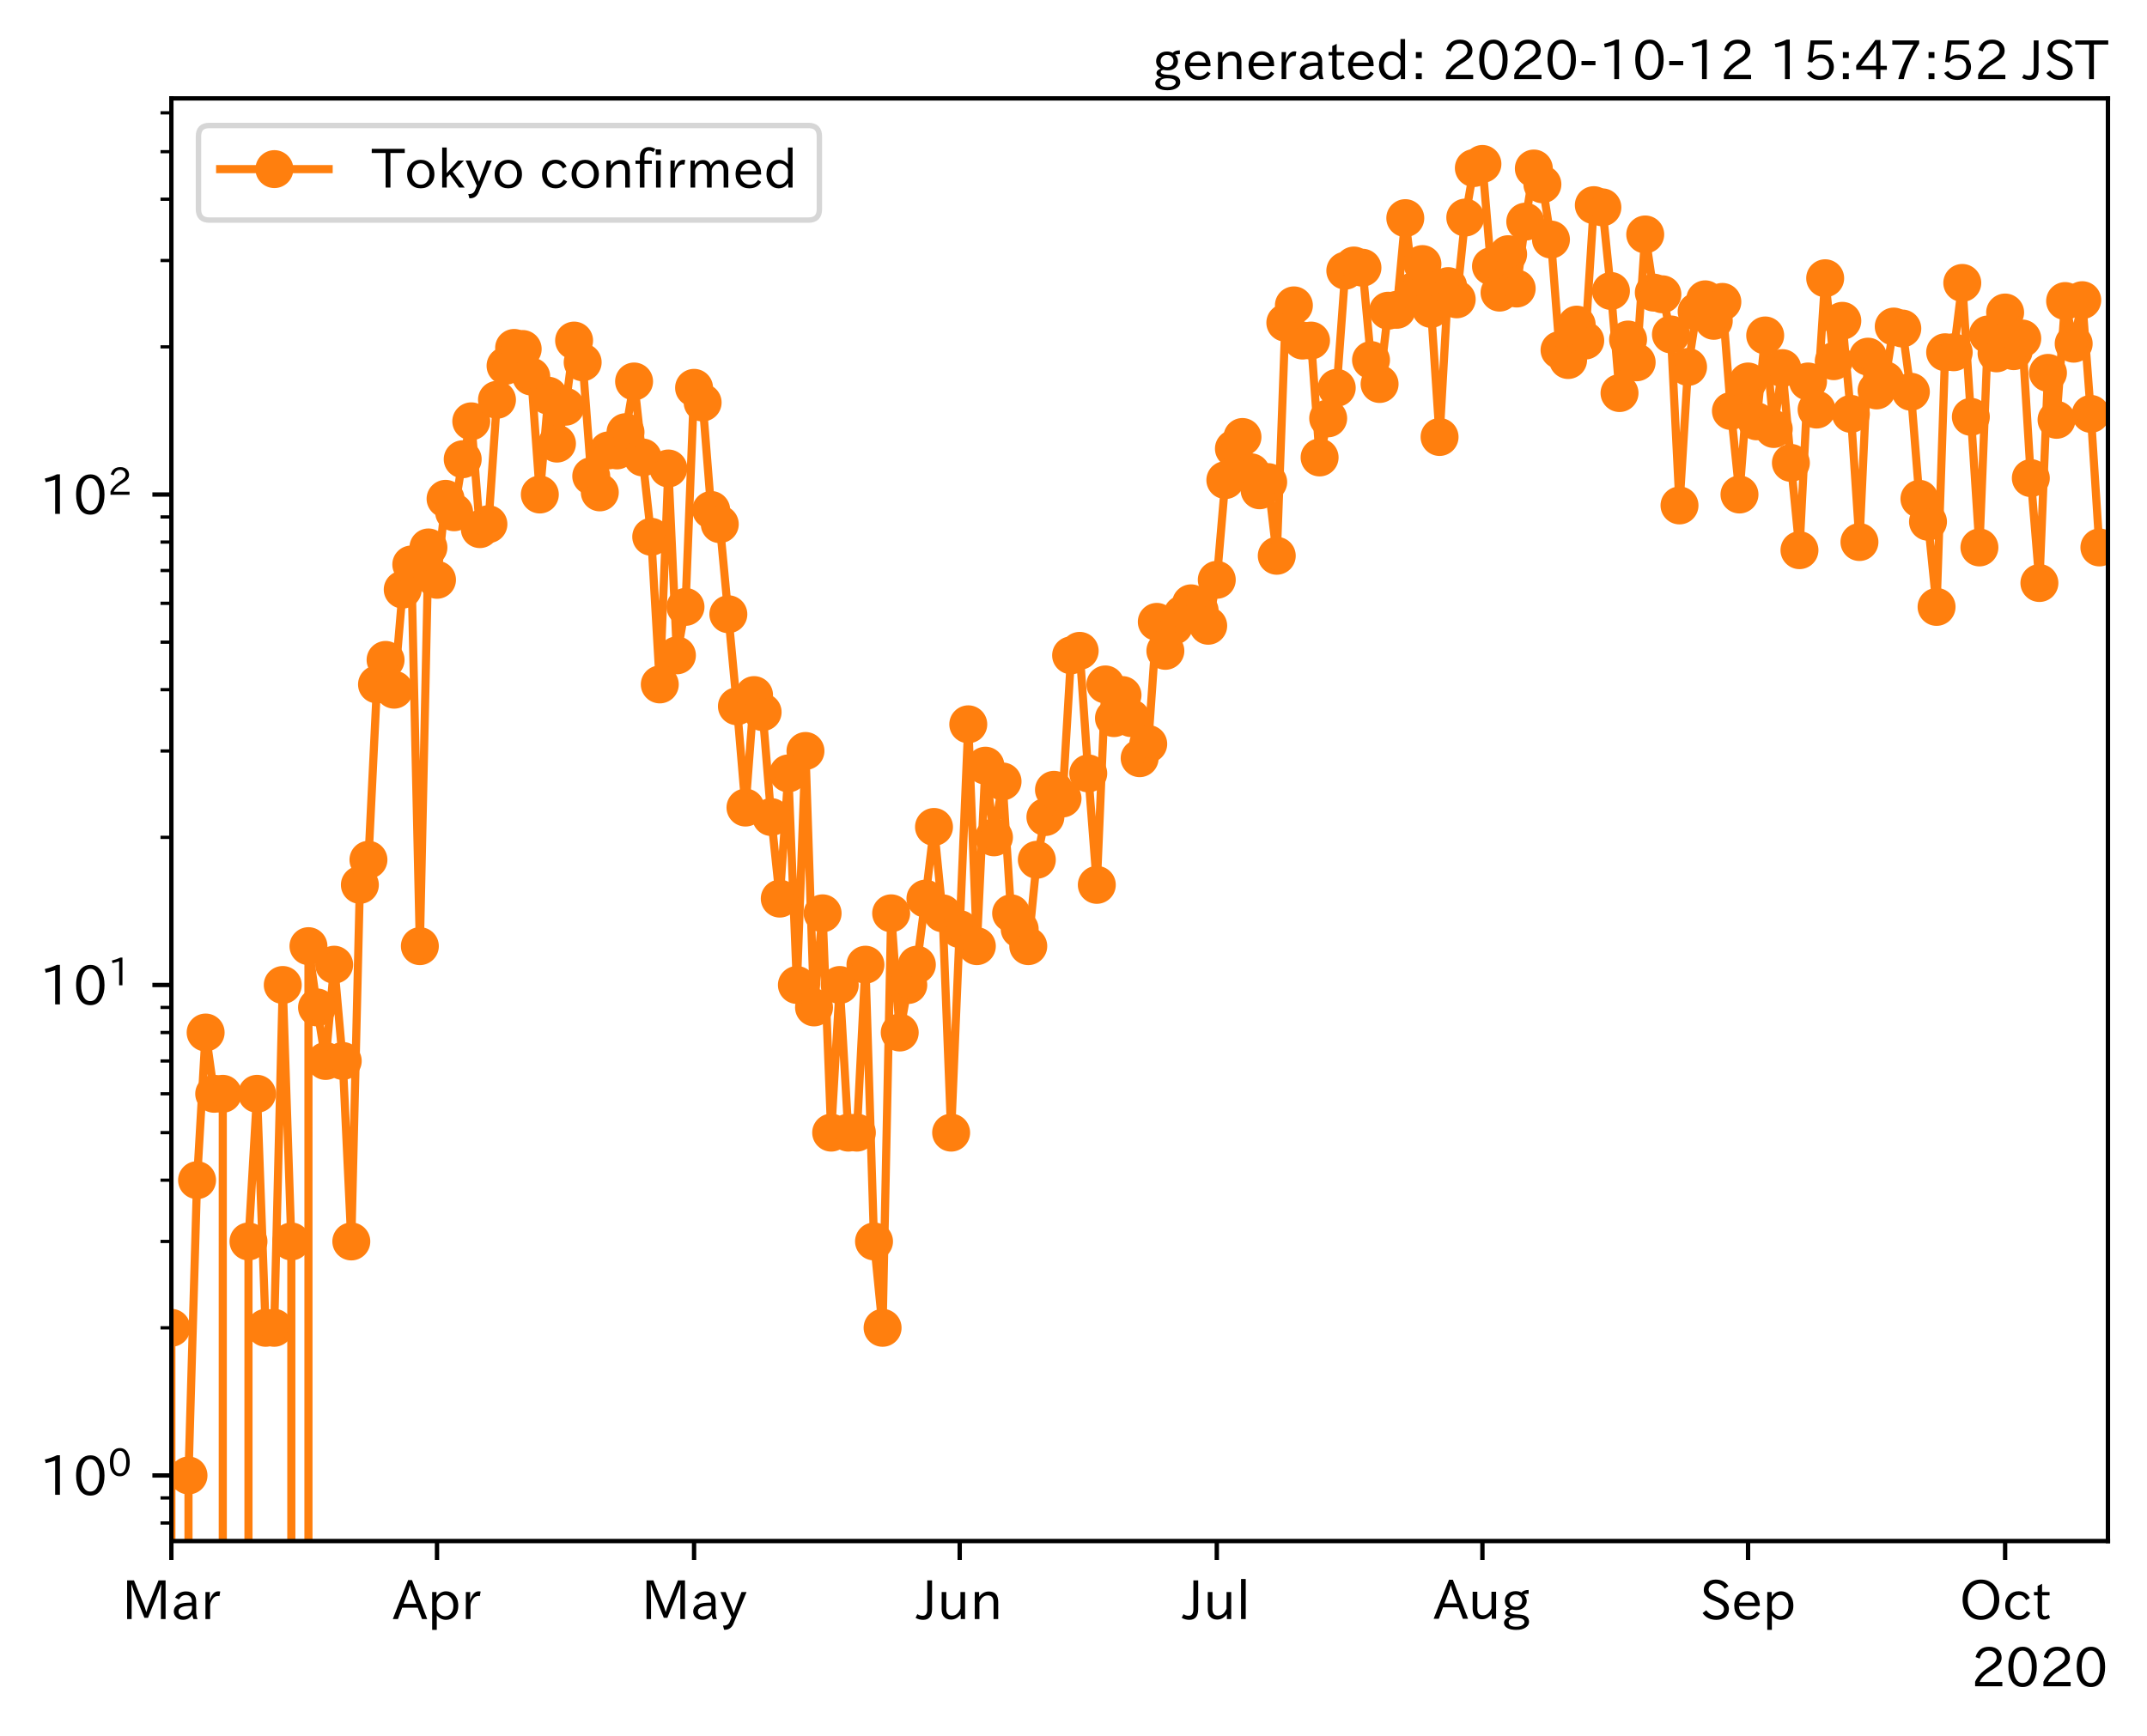 <?xml version="1.0" encoding="utf-8" standalone="no"?>
<!DOCTYPE svg PUBLIC "-//W3C//DTD SVG 1.1//EN"
  "http://www.w3.org/Graphics/SVG/1.1/DTD/svg11.dtd">
<!-- Created with matplotlib (https://matplotlib.org/) -->
<svg height="320.24pt" version="1.1" viewBox="0 0 395.92 320.24" width="395.92pt" xmlns="http://www.w3.org/2000/svg" xmlns:xlink="http://www.w3.org/1999/xlink">
 <defs>
  <style type="text/css">*{stroke-linecap:butt;stroke-linejoin:round;}</style>
 </defs>
 <g id="figure_1">
  <g id="patch_1">
   <path d="M 0 320.24 
L 395.92 320.24 
L 395.92 0 
L 0 0 
z
" style="fill:#ffffff;"/>
  </g>
  <g id="axes_1">
   <g id="patch_2">
    <path d="M 31.6 284.259 
L 388.72 284.259 
L 388.72 18.147 
L 31.6 18.147 
z
" style="fill:#ffffff;"/>
   </g>
   <g id="matplotlib.axis_1">
    <g id="xtick_1">
     <g id="line2d_1">
      <defs>
       <path d="M 0 0 
L 0 3.5 
" id="mdf91986524" style="stroke:#000000;stroke-width:0.8;"/>
      </defs>
      <g>
       <use style="stroke:#000000;stroke-width:0.8;" x="31.6" xlink:href="#mdf91986524" y="284.259"/>
      </g>
     </g>
     <g id="text_1">
      <!-- Mar -->
      <g transform="translate(22.491 298.749)scale(0.1 -0.1)">
       <defs>
        <path d="M 80.422 0.984 
L 71.828 0.984 
L 71.828 39.594 
Q 71.828 51.266 72.406 64.594 
L 72.016 64.594 
Q 68.062 53.266 63.531 41.797 
L 47.906 3.266 
L 41.406 3.266 
L 25.641 42.578 
Q 20.75 54.781 17.625 64.703 
L 17.234 64.703 
Q 17.828 48.922 17.828 39.891 
L 17.828 0.984 
L 9.516 0.984 
L 9.516 72.406 
L 22.125 72.406 
L 39.109 30.375 
Q 42.141 23 44.828 14.156 
L 45.125 14.156 
Q 47.312 22.125 50.531 30.172 
L 67.438 72.406 
L 80.422 72.406 
z
" id="IPAexGothic-77"/>
        <path d="M 49.312 0.984 
L 41.75 0.984 
Q 39.984 4.734 39.547 8.688 
L 39.203 8.688 
Q 33.547 -0.391 22.312 -0.391 
Q 14.594 -0.391 9.719 4.5 
Q 5.422 8.797 5.422 14.984 
Q 5.422 30.422 32.031 31.203 
L 38.719 31.391 
L 38.719 33.984 
Q 38.719 39.203 35.75 42.188 
Q 32.625 45.312 27.734 45.312 
Q 19.344 45.312 15.141 37.156 
L 7.719 40.578 
Q 14.656 52 27.938 52 
Q 37.109 52 42.047 46.875 
Q 46.625 42.281 46.625 33.891 
L 46.625 15.578 
Q 46.625 6.25 49.312 0.984 
z
M 38.922 25.391 
L 33.453 25.297 
Q 14.109 24.859 14.109 14.891 
Q 14.109 11.375 16.406 9.078 
Q 19.234 6.297 23.828 6.297 
Q 30.219 6.297 34.906 10.984 
Q 38.922 15.141 38.922 21 
z
" id="IPAexGothic-97"/>
        <path d="M 36.078 51.812 
L 34.578 43.266 
Q 32.906 43.609 31.594 43.609 
Q 25.828 43.609 22.078 38.188 
Q 17.391 31.344 17.391 26.172 
L 17.391 0.984 
L 8.797 0.984 
L 8.797 50.781 
L 16.891 50.781 
L 16.5 35.984 
L 16.703 35.984 
Q 22.219 52.203 32.766 52.203 
Q 34.469 52.203 36.078 51.812 
z
" id="IPAexGothic-114"/>
       </defs>
       <use xlink:href="#IPAexGothic-77"/>
       <use x="90.186" xlink:href="#IPAexGothic-97"/>
       <use x="145.166" xlink:href="#IPAexGothic-114"/>
      </g>
     </g>
    </g>
    <g id="xtick_2">
     <g id="line2d_2">
      <g>
       <use style="stroke:#000000;stroke-width:0.8;" x="80.585" xlink:href="#mdf91986524" y="284.259"/>
      </g>
     </g>
     <g id="text_2">
      <!-- Apr -->
      <g transform="translate(72.443 298.749)scale(0.1 -0.1)">
       <defs>
        <path d="M 63.375 0.984 
L 53.812 0.984 
L 45.906 22.016 
L 17.188 22.016 
L 9.422 0.984 
L -0.094 0.984 
L 28.219 72.906 
L 35.297 72.906 
z
M 43.406 29.109 
L 36.188 48.094 
Q 33.203 56.062 31.688 62.5 
L 31.391 62.5 
Q 29.641 55.672 26.812 48.094 
L 19.734 29.109 
z
" id="IPAexGothic-65"/>
        <path d="M 16.797 42 
Q 23.828 52.203 34.469 52.203 
Q 43.266 52.203 49.562 45.906 
Q 56.891 38.578 56.891 25.688 
Q 56.891 13.141 49.656 5.812 
Q 43.359 -0.484 34.375 -0.484 
Q 24.516 -0.484 17.281 7.766 
L 17.281 -19 
L 8.797 -19 
L 8.797 50.781 
L 16.797 50.781 
z
M 17.281 30.469 
L 17.281 20.172 
Q 17.281 14.016 23.688 9.375 
Q 27.984 6.297 32.906 6.297 
Q 38.578 6.297 42.578 10.297 
Q 47.906 15.578 47.906 25.484 
Q 47.906 34.375 43.5 39.984 
Q 39.109 45.312 32.812 45.312 
Q 25.875 45.312 20.906 38.812 
Q 17.281 34.125 17.281 30.469 
z
" id="IPAexGothic-112"/>
       </defs>
       <use xlink:href="#IPAexGothic-65"/>
       <use x="63.721" xlink:href="#IPAexGothic-112"/>
       <use x="125.83" xlink:href="#IPAexGothic-114"/>
      </g>
     </g>
    </g>
    <g id="xtick_3">
     <g id="line2d_3">
      <g>
       <use style="stroke:#000000;stroke-width:0.8;" x="127.991" xlink:href="#mdf91986524" y="284.259"/>
      </g>
     </g>
     <g id="text_3">
      <!-- May -->
      <g transform="translate(118.271 298.749)scale(0.1 -0.1)">
       <defs>
        <path d="M 48.781 50.781 
L 24.609 -7.625 
Q 19.969 -18.797 8.594 -18.797 
L 7.469 -18.797 
L 5.375 -10.984 
L 6.984 -10.984 
Q 15.141 -10.984 17.969 -3.719 
L 21.188 4.297 
L 0.594 50.781 
L 10.297 50.781 
L 21.297 22.797 
Q 23.875 16.016 25.094 12.203 
L 25.391 12.203 
Q 27.344 18.266 29.109 22.797 
L 39.5 50.781 
z
" id="IPAexGothic-121"/>
       </defs>
       <use xlink:href="#IPAexGothic-77"/>
       <use x="90.186" xlink:href="#IPAexGothic-97"/>
       <use x="145.166" xlink:href="#IPAexGothic-121"/>
      </g>
     </g>
    </g>
    <g id="xtick_4">
     <g id="line2d_4">
      <g>
       <use style="stroke:#000000;stroke-width:0.8;" x="176.976" xlink:href="#mdf91986524" y="284.259"/>
      </g>
     </g>
     <g id="text_4">
      <!-- Jun -->
      <g transform="translate(169.036 298.749)scale(0.1 -0.1)">
       <defs>
        <path d="M 28.422 72.406 
L 28.422 19.281 
Q 28.422 -0.484 11.922 -0.484 
Q 4.734 -0.484 -1.953 3.266 
L 1.312 10.062 
Q 5.906 6.984 10.844 6.984 
Q 19.531 6.984 19.531 18.797 
L 19.531 72.406 
z
" id="IPAexGothic-74"/>
        <path d="M 51.312 0.984 
L 43.312 0.984 
L 43.312 10.062 
Q 35.938 0 25.391 0 
Q 16.75 0 11.922 5.859 
Q 8.109 10.594 8.109 19.391 
L 8.109 50.781 
L 16.703 50.781 
L 16.703 19.672 
Q 16.703 7.281 27.094 7.281 
Q 37.594 7.281 42.719 20.172 
L 42.719 50.781 
L 51.312 50.781 
z
" id="IPAexGothic-117"/>
        <path d="M 52 0.984 
L 43.406 0.984 
L 43.406 31.891 
Q 43.406 44.578 32.906 44.578 
Q 22.312 44.578 17.391 31.891 
L 17.391 0.984 
L 8.797 0.984 
L 8.797 50.781 
L 16.797 50.781 
L 16.797 41.797 
Q 23.828 51.812 34.719 51.812 
Q 52 51.812 52 32.375 
z
" id="IPAexGothic-110"/>
       </defs>
       <use xlink:href="#IPAexGothic-74"/>
       <use x="37.988" xlink:href="#IPAexGothic-117"/>
       <use x="98.389" xlink:href="#IPAexGothic-110"/>
      </g>
     </g>
    </g>
    <g id="xtick_5">
     <g id="line2d_5">
      <g>
       <use style="stroke:#000000;stroke-width:0.8;" x="224.382" xlink:href="#mdf91986524" y="284.259"/>
      </g>
     </g>
     <g id="text_5">
      <!-- Jul -->
      <g transform="translate(218.112 298.749)scale(0.1 -0.1)">
       <defs>
        <path d="M 17.672 0.984 
L 9.078 0.984 
L 9.078 74.906 
L 17.672 74.906 
z
" id="IPAexGothic-108"/>
       </defs>
       <use xlink:href="#IPAexGothic-74"/>
       <use x="37.988" xlink:href="#IPAexGothic-117"/>
       <use x="98.389" xlink:href="#IPAexGothic-108"/>
      </g>
     </g>
    </g>
    <g id="xtick_6">
     <g id="line2d_6">
      <g>
       <use style="stroke:#000000;stroke-width:0.8;" x="273.367" xlink:href="#mdf91986524" y="284.259"/>
      </g>
     </g>
     <g id="text_6">
      <!-- Aug -->
      <g transform="translate(264.385 298.691)scale(0.1 -0.1)">
       <defs>
        <path d="M 20.797 17.969 
Q 15.719 17.531 15.719 14.062 
Q 15.719 9.578 27.547 8.984 
L 33.297 8.688 
Q 51.609 7.766 51.609 -4.594 
Q 51.609 -10.938 45.703 -14.984 
Q 39.359 -19.578 28.031 -19.578 
Q 17.781 -19.578 11.531 -16.062 
Q 5.516 -12.641 5.516 -6.688 
Q 5.516 1.312 16.797 3.859 
L 16.797 4.203 
Q 7.906 6.453 7.906 12.156 
Q 7.906 17.438 15.531 20.266 
Q 7.125 24.609 7.125 34.078 
Q 7.125 41.406 12.016 46.297 
Q 17.625 51.906 27.156 51.906 
Q 33.203 51.906 37.844 49.266 
Q 41.406 53.953 50.922 54.109 
L 50.922 47.078 
Q 44.344 46.922 42.234 45.906 
Q 47.406 40.828 47.406 33.891 
Q 47.406 27 42.719 22.266 
Q 37.5 17.094 28.328 17.094 
Q 24.422 17.094 20.797 17.969 
z
M 27.094 45.609 
Q 22.016 45.609 18.703 42.281 
Q 15.438 39.016 15.438 34.078 
Q 15.438 29.25 18.5 26.312 
Q 21.828 23 27.438 23 
Q 32.719 23 35.891 26.219 
Q 39.109 29.391 39.109 34.422 
Q 39.109 39.016 35.891 42.188 
Q 32.516 45.609 27.094 45.609 
z
M 27.391 2.484 
Q 14.109 2.484 14.109 -5.719 
Q 14.109 -13.672 28.125 -13.672 
Q 37.156 -13.672 41.219 -9.469 
Q 43.312 -7.516 43.312 -4.891 
Q 43.312 2.484 27.391 2.484 
z
" id="IPAexGothic-103"/>
       </defs>
       <use xlink:href="#IPAexGothic-65"/>
       <use x="63.721" xlink:href="#IPAexGothic-117"/>
       <use x="124.121" xlink:href="#IPAexGothic-103"/>
      </g>
     </g>
    </g>
    <g id="xtick_7">
     <g id="line2d_7">
      <g>
       <use style="stroke:#000000;stroke-width:0.8;" x="322.353" xlink:href="#mdf91986524" y="284.259"/>
      </g>
     </g>
     <g id="text_7">
      <!-- Sep -->
      <g transform="translate(313.478 298.749)scale(0.1 -0.1)">
       <defs>
        <path d="M 45.609 56.891 
Q 40.047 66.547 28.953 66.547 
Q 22.703 66.547 18.953 62.641 
Q 16.062 59.422 16.062 55.219 
Q 16.062 50.594 19.781 47.609 
Q 22.562 45.516 31 42 
L 34.375 40.578 
Q 45.703 36.031 49.859 30.516 
Q 53.469 25.688 53.469 19.672 
Q 53.469 10.062 46.391 4.5 
Q 39.984 -0.484 30.172 -0.484 
Q 13.766 -0.484 4.891 11.969 
L 11.766 17.188 
Q 18.797 7.172 30.281 7.172 
Q 35.75 7.172 39.594 9.766 
Q 44.391 13.234 44.391 19 
Q 44.391 23.484 40.875 27 
Q 37.109 30.609 27 34.469 
L 24.078 35.594 
Q 7.078 42.094 7.078 54.391 
Q 7.078 62.594 12.594 67.922 
Q 18.797 73.828 29.109 73.828 
Q 44.391 73.828 52.484 61.812 
z
" id="IPAexGothic-83"/>
        <path d="M 13.484 24.906 
Q 13.922 16.266 18.891 11.281 
Q 23.969 6.203 31.203 6.203 
Q 40.719 6.203 46.297 15.094 
L 51.906 11.375 
Q 44.828 -0.484 30.172 -0.484 
Q 19.094 -0.484 11.969 6.594 
Q 4.781 13.812 4.781 25.641 
Q 4.781 38.188 12.312 45.703 
Q 19 52.391 29 52.391 
Q 38.422 52.391 44.781 46.188 
Q 51.906 38.969 51.906 26.906 
L 51.906 24.906 
z
M 43.062 31.203 
Q 42.328 37.984 38.281 41.891 
Q 34.281 45.906 28.812 45.906 
Q 22.469 45.906 17.969 40.484 
Q 14.891 36.812 13.969 31.203 
z
" id="IPAexGothic-101"/>
       </defs>
       <use xlink:href="#IPAexGothic-83"/>
       <use x="58.496" xlink:href="#IPAexGothic-101"/>
       <use x="115.381" xlink:href="#IPAexGothic-112"/>
      </g>
     </g>
    </g>
    <g id="xtick_8">
     <g id="line2d_8">
      <g>
       <use style="stroke:#000000;stroke-width:0.8;" x="369.758" xlink:href="#mdf91986524" y="284.259"/>
      </g>
     </g>
     <g id="text_8">
      <!-- Oct -->
      <g transform="translate(361.323 298.749)scale(0.1 -0.1)">
       <defs>
        <path d="M 39.703 73.828 
Q 54 73.828 63.188 64.656 
Q 73.578 54.25 73.578 36.422 
Q 73.578 19.047 62.984 8.594 
Q 53.906 -0.484 39.703 -0.484 
Q 25.594 -0.484 16.5 8.594 
Q 5.906 19.047 5.906 36.812 
Q 5.906 54.203 16.312 64.656 
Q 25.484 73.828 39.703 73.828 
z
M 39.703 66.656 
Q 30.516 66.656 23.922 60.062 
Q 15.531 51.609 15.531 36.719 
Q 15.531 21.734 23.922 13.484 
Q 30.422 6.984 39.703 6.984 
Q 48.922 6.984 55.562 13.484 
Q 63.969 21.875 63.969 37.109 
Q 63.969 51.516 55.469 60.062 
Q 49.031 66.656 39.703 66.656 
z
" id="IPAexGothic-79"/>
        <path d="M 51.078 12.25 
Q 44.281 -0.484 29.688 -0.484 
Q 19.188 -0.484 12.312 6.391 
Q 4.891 13.922 4.891 25.984 
Q 4.891 37.938 12.312 45.516 
Q 19.094 52.297 29.391 52.297 
Q 43.953 52.297 50.094 39.703 
L 43.172 36.078 
Q 38.812 45.312 29.688 45.312 
Q 23.688 45.312 19.281 40.922 
Q 13.766 35.406 13.766 25.781 
Q 13.766 16.703 19.094 11.375 
Q 23.781 6.688 30.562 6.688 
Q 39.797 6.688 44.484 15.875 
z
" id="IPAexGothic-99"/>
        <path d="M 33.203 3.766 
Q 27.641 -0.094 21.828 -0.094 
Q 10.203 -0.094 10.203 12.984 
L 10.203 44.672 
L 3.422 44.672 
L 3.422 50.781 
L 10.203 50.781 
L 10.203 61.969 
L 18.406 66.062 
L 18.406 50.781 
L 32.234 50.781 
L 32.234 44.672 
L 18.406 44.672 
L 18.406 14.156 
Q 18.406 6.5 23.641 6.5 
Q 27.156 6.5 30.328 9.188 
z
" id="IPAexGothic-116"/>
       </defs>
       <use xlink:href="#IPAexGothic-79"/>
       <use x="79.688" xlink:href="#IPAexGothic-99"/>
       <use x="134.082" xlink:href="#IPAexGothic-116"/>
      </g>
     </g>
    </g>
    <g id="text_9">
     <!-- 2020 -->
     <g transform="translate(363.526 311.14)scale(0.1 -0.1)">
      <defs>
       <path d="M 57.172 0.984 
L 6.984 0.984 
L 6.984 9.281 
Q 12.891 23.047 29.594 34.422 
L 32.375 36.281 
Q 40.922 42.141 43.609 45.406 
Q 46.688 49.266 46.688 53.812 
Q 46.688 58.938 43.062 62.547 
Q 39.062 66.547 32.562 66.547 
Q 19.531 66.547 15.484 52 
L 7.766 54.781 
Q 13.328 73.828 33.062 73.828 
Q 43.844 73.828 50.25 67.438 
Q 55.859 61.672 55.859 53.516 
Q 55.859 47.469 52.25 42.531 
Q 48.922 37.75 36.969 30.281 
L 34.859 29 
Q 19.625 19.578 15.281 8.891 
L 57.172 8.891 
z
" id="IPAexGothic-50"/>
       <path d="M 31.844 73.828 
Q 45.016 73.828 52.094 61.625 
Q 57.719 51.953 57.719 36.625 
Q 57.719 21.438 52.094 11.578 
Q 45.125 -0.484 31.5 -0.484 
Q 17.922 -0.484 10.938 11.578 
Q 5.328 21.438 5.328 36.719 
Q 5.328 58.016 15.625 67.719 
Q 22.172 73.828 31.844 73.828 
z
M 31.5 66.656 
Q 23.688 66.656 19.188 58.734 
Q 14.594 50.734 14.594 36.625 
Q 14.594 22.75 19.094 14.797 
Q 23.641 6.984 31.5 6.984 
Q 40.922 6.984 45.453 18.016 
Q 48.438 25.344 48.438 37.109 
Q 48.438 50.875 43.844 58.734 
Q 39.203 66.656 31.5 66.656 
z
" id="IPAexGothic-48"/>
      </defs>
      <use xlink:href="#IPAexGothic-50"/>
      <use x="62.988" xlink:href="#IPAexGothic-48"/>
      <use x="125.977" xlink:href="#IPAexGothic-50"/>
      <use x="188.965" xlink:href="#IPAexGothic-48"/>
     </g>
    </g>
   </g>
   <g id="matplotlib.axis_2">
    <g id="ytick_1">
     <g id="line2d_9">
      <defs>
       <path d="M 0 0 
L -3.5 0 
" id="m9cf036624a" style="stroke:#000000;stroke-width:0.8;"/>
      </defs>
      <g>
       <use style="stroke:#000000;stroke-width:0.8;" x="31.6" xlink:href="#m9cf036624a" y="272.163"/>
      </g>
     </g>
     <g id="text_10">
      <!-- $\mathdefault{10^{0}}$ -->
      <g transform="translate(7.2 275.908)scale(0.1 -0.1)">
       <defs>
        <path d="M 38.484 0.984 
L 29.688 0.984 
L 29.688 64.109 
Q 21.438 61.281 12.312 59.328 
L 10.688 66.109 
Q 23.734 69.391 32.906 73.922 
L 38.484 73.922 
z
" id="IPAexGothic-49"/>
       </defs>
       <use transform="translate(0 0.773)" xlink:href="#IPAexGothic-49"/>
       <use transform="translate(62.988 0.773)" xlink:href="#IPAexGothic-48"/>
       <use transform="translate(126.865 36.32)scale(0.7)" xlink:href="#IPAexGothic-48"/>
      </g>
     </g>
    </g>
    <g id="ytick_2">
     <g id="line2d_10">
      <g>
       <use style="stroke:#000000;stroke-width:0.8;" x="31.6" xlink:href="#m9cf036624a" y="181.689"/>
      </g>
     </g>
     <g id="text_11">
      <!-- $\mathdefault{10^{1}}$ -->
      <g transform="translate(7.2 185.435)scale(0.1 -0.1)">
       <use transform="translate(0 0.708)" xlink:href="#IPAexGothic-49"/>
       <use transform="translate(62.988 0.708)" xlink:href="#IPAexGothic-48"/>
       <use transform="translate(126.865 36.255)scale(0.7)" xlink:href="#IPAexGothic-49"/>
      </g>
     </g>
    </g>
    <g id="ytick_3">
     <g id="line2d_11">
      <g>
       <use style="stroke:#000000;stroke-width:0.8;" x="31.6" xlink:href="#m9cf036624a" y="91.216"/>
      </g>
     </g>
     <g id="text_12">
      <!-- $\mathdefault{10^{2}}$ -->
      <g transform="translate(7.2 94.962)scale(0.1 -0.1)">
       <use transform="translate(0 0.773)" xlink:href="#IPAexGothic-49"/>
       <use transform="translate(62.988 0.773)" xlink:href="#IPAexGothic-48"/>
       <use transform="translate(126.865 36.32)scale(0.7)" xlink:href="#IPAexGothic-50"/>
      </g>
     </g>
    </g>
    <g id="ytick_4">
     <g id="line2d_12">
      <defs>
       <path d="M 0 0 
L -2 0 
" id="m423a812f66" style="stroke:#000000;stroke-width:0.6;"/>
      </defs>
      <g>
       <use style="stroke:#000000;stroke-width:0.6;" x="31.6" xlink:href="#m423a812f66" y="280.93"/>
      </g>
     </g>
    </g>
    <g id="ytick_5">
     <g id="line2d_13">
      <g>
       <use style="stroke:#000000;stroke-width:0.6;" x="31.6" xlink:href="#m423a812f66" y="276.302"/>
      </g>
     </g>
    </g>
    <g id="ytick_6">
     <g id="line2d_14">
      <g>
       <use style="stroke:#000000;stroke-width:0.6;" x="31.6" xlink:href="#m423a812f66" y="244.927"/>
      </g>
     </g>
    </g>
    <g id="ytick_7">
     <g id="line2d_15">
      <g>
       <use style="stroke:#000000;stroke-width:0.6;" x="31.6" xlink:href="#m423a812f66" y="228.996"/>
      </g>
     </g>
    </g>
    <g id="ytick_8">
     <g id="line2d_16">
      <g>
       <use style="stroke:#000000;stroke-width:0.6;" x="31.6" xlink:href="#m423a812f66" y="217.692"/>
      </g>
     </g>
    </g>
    <g id="ytick_9">
     <g id="line2d_17">
      <g>
       <use style="stroke:#000000;stroke-width:0.6;" x="31.6" xlink:href="#m423a812f66" y="208.925"/>
      </g>
     </g>
    </g>
    <g id="ytick_10">
     <g id="line2d_18">
      <g>
       <use style="stroke:#000000;stroke-width:0.6;" x="31.6" xlink:href="#m423a812f66" y="201.761"/>
      </g>
     </g>
    </g>
    <g id="ytick_11">
     <g id="line2d_19">
      <g>
       <use style="stroke:#000000;stroke-width:0.6;" x="31.6" xlink:href="#m423a812f66" y="195.704"/>
      </g>
     </g>
    </g>
    <g id="ytick_12">
     <g id="line2d_20">
      <g>
       <use style="stroke:#000000;stroke-width:0.6;" x="31.6" xlink:href="#m423a812f66" y="190.457"/>
      </g>
     </g>
    </g>
    <g id="ytick_13">
     <g id="line2d_21">
      <g>
       <use style="stroke:#000000;stroke-width:0.6;" x="31.6" xlink:href="#m423a812f66" y="185.829"/>
      </g>
     </g>
    </g>
    <g id="ytick_14">
     <g id="line2d_22">
      <g>
       <use style="stroke:#000000;stroke-width:0.6;" x="31.6" xlink:href="#m423a812f66" y="154.454"/>
      </g>
     </g>
    </g>
    <g id="ytick_15">
     <g id="line2d_23">
      <g>
       <use style="stroke:#000000;stroke-width:0.6;" x="31.6" xlink:href="#m423a812f66" y="138.523"/>
      </g>
     </g>
    </g>
    <g id="ytick_16">
     <g id="line2d_24">
      <g>
       <use style="stroke:#000000;stroke-width:0.6;" x="31.6" xlink:href="#m423a812f66" y="127.219"/>
      </g>
     </g>
    </g>
    <g id="ytick_17">
     <g id="line2d_25">
      <g>
       <use style="stroke:#000000;stroke-width:0.6;" x="31.6" xlink:href="#m423a812f66" y="118.451"/>
      </g>
     </g>
    </g>
    <g id="ytick_18">
     <g id="line2d_26">
      <g>
       <use style="stroke:#000000;stroke-width:0.6;" x="31.6" xlink:href="#m423a812f66" y="111.288"/>
      </g>
     </g>
    </g>
    <g id="ytick_19">
     <g id="line2d_27">
      <g>
       <use style="stroke:#000000;stroke-width:0.6;" x="31.6" xlink:href="#m423a812f66" y="105.231"/>
      </g>
     </g>
    </g>
    <g id="ytick_20">
     <g id="line2d_28">
      <g>
       <use style="stroke:#000000;stroke-width:0.6;" x="31.6" xlink:href="#m423a812f66" y="99.984"/>
      </g>
     </g>
    </g>
    <g id="ytick_21">
     <g id="line2d_29">
      <g>
       <use style="stroke:#000000;stroke-width:0.6;" x="31.6" xlink:href="#m423a812f66" y="95.356"/>
      </g>
     </g>
    </g>
    <g id="ytick_22">
     <g id="line2d_30">
      <g>
       <use style="stroke:#000000;stroke-width:0.6;" x="31.6" xlink:href="#m423a812f66" y="63.981"/>
      </g>
     </g>
    </g>
    <g id="ytick_23">
     <g id="line2d_31">
      <g>
       <use style="stroke:#000000;stroke-width:0.6;" x="31.6" xlink:href="#m423a812f66" y="48.05"/>
      </g>
     </g>
    </g>
    <g id="ytick_24">
     <g id="line2d_32">
      <g>
       <use style="stroke:#000000;stroke-width:0.6;" x="31.6" xlink:href="#m423a812f66" y="36.746"/>
      </g>
     </g>
    </g>
    <g id="ytick_25">
     <g id="line2d_33">
      <g>
       <use style="stroke:#000000;stroke-width:0.6;" x="31.6" xlink:href="#m423a812f66" y="27.978"/>
      </g>
     </g>
    </g>
    <g id="ytick_26">
     <g id="line2d_34">
      <g>
       <use style="stroke:#000000;stroke-width:0.6;" x="31.6" xlink:href="#m423a812f66" y="20.814"/>
      </g>
     </g>
    </g>
   </g>
   <g id="line2d_35">
    <path clip-path="url(#pc55155539d)" d="M 4.736 321.24 
L 4.737 272.163 
L 6.317 244.927 
L 7.897 190.457 
L 9.478 208.925 
L 9.479 321.24 
M 12.636 321.24 
L 12.638 228.996 
L 14.218 228.996 
L 14.22 321.24 
M 17.377 321.24 
L 17.378 228.996 
L 18.959 272.163 
L 18.959 321.24 
M 22.117 321.24 
L 22.119 228.996 
L 22.121 321.24 
M 25.278 321.24 
L 25.279 228.996 
L 26.859 272.163 
L 26.86 321.24 
M 30.019 321.24 
L 30.02 272.163 
L 31.6 244.927 
L 31.601 321.24 
M 34.759 321.24 
L 34.76 272.163 
L 36.341 217.692 
L 37.921 190.457 
L 39.501 201.761 
L 41.081 201.761 
L 41.083 321.24 
M 45.82 321.24 
L 45.822 228.996 
L 47.402 201.761 
L 48.982 244.927 
L 50.562 244.927 
L 52.142 181.689 
L 53.722 228.996 
L 53.724 321.24 
M 56.88 321.24 
L 56.883 174.526 
L 58.463 185.829 
L 60.043 195.704 
L 61.623 177.945 
L 63.204 195.704 
L 64.784 228.996 
L 66.364 163.222 
L 67.944 158.594 
L 69.524 126.249 
L 71.104 121.728 
L 72.685 127.219 
L 74.265 108.752 
L 75.845 104.124 
L 77.425 174.526 
L 79.005 100.979 
L 80.585 106.952 
L 82.166 92.01 
L 83.746 94.493 
L 85.326 84.713 
L 86.906 77.716 
L 88.486 97.602 
L 90.067 96.688 
L 91.647 73.744 
L 93.227 67.472 
L 94.807 64.178 
L 96.387 64.376 
L 97.967 69.453 
L 99.548 91.216 
L 101.128 72.995 
L 102.708 81.825 
L 104.288 75.024 
L 105.868 62.82 
L 107.448 66.833 
L 109.029 87.83 
L 110.609 90.825 
L 112.189 83.082 
L 113.769 83.082 
L 115.349 79.717 
L 116.93 70.367 
L 120.09 99.014 
L 121.67 126.249 
L 123.25 86.414 
L 124.83 120.883 
L 126.411 111.948 
L 127.991 71.54 
L 129.571 74.251 
L 131.151 94.068 
L 132.731 96.688 
L 135.892 130.282 
L 137.472 148.963 
L 139.052 128.214 
L 140.632 131.359 
L 142.212 150.709 
L 143.793 165.758 
L 145.373 142.663 
L 146.953 181.689 
L 148.533 138.523 
L 150.113 185.829 
L 151.693 168.469 
L 153.274 208.925 
L 154.854 181.689 
L 156.434 208.925 
L 158.014 208.925 
L 159.594 177.945 
L 161.175 228.996 
L 162.755 244.927 
L 164.335 168.469 
L 165.915 190.457 
L 167.495 181.689 
L 169.075 177.945 
L 170.656 165.758 
L 172.236 152.537 
L 173.816 168.469 
L 175.396 208.925 
L 178.556 133.605 
L 180.137 174.526 
L 181.717 141.234 
L 183.297 154.454 
L 184.877 144.146 
L 186.457 168.469 
L 188.038 171.381 
L 189.618 174.526 
L 191.198 158.594 
L 192.778 150.709 
L 194.358 145.687 
L 195.938 147.291 
L 197.519 120.883 
L 199.099 120.055 
L 200.679 142.663 
L 202.259 163.222 
L 203.839 126.249 
L 205.419 132.466 
L 207 128.214 
L 208.58 132.466 
L 210.16 139.855 
L 211.74 137.234 
L 213.32 114.707 
L 214.901 120.055 
L 216.481 115.427 
L 219.641 111.288 
L 221.221 112.62 
L 222.801 115.427 
L 224.382 106.952 
L 225.962 88.558 
L 227.542 82.764 
L 229.122 80.606 
L 230.702 87.116 
L 232.282 90.438 
L 233.863 88.927 
L 235.443 102.52 
L 237.023 59.528 
L 238.603 56.329 
L 240.183 62.82 
L 241.764 62.82 
L 243.344 84.381 
L 244.924 77.163 
L 246.504 71.54 
L 248.084 49.927 
L 249.664 48.977 
L 251.245 49.382 
L 252.825 66.412 
L 254.405 70.832 
L 255.985 57.312 
L 257.565 57.146 
L 259.145 40.236 
L 260.726 53.672 
L 262.306 48.71 
L 263.886 56.981 
L 265.466 80.606 
L 267.046 52.776 
L 268.627 55.213 
L 270.207 40.129 
L 271.787 30.999 
L 273.367 30.243 
L 274.947 49.112 
L 276.527 53.976 
L 278.108 46.888 
L 279.688 53.222 
L 281.268 40.886 
L 282.848 31.084 
L 284.428 33.996 
L 286.008 44.186 
L 287.589 64.575 
L 289.169 66.412 
L 290.749 59.881 
L 292.329 62.82 
L 293.909 37.842 
L 295.49 38.248 
L 297.07 53.672 
L 298.65 72.504 
L 300.23 62.629 
L 301.81 66.833 
L 303.39 43.247 
L 304.971 53.976 
L 306.551 54.282 
L 308.131 61.692 
L 309.711 93.232 
L 311.291 67.687 
L 312.872 57.478 
L 314.452 55.213 
L 316.032 59.179 
L 317.612 55.688 
L 319.192 75.812 
L 320.772 91.216 
L 322.353 70.367 
L 323.933 77.716 
L 325.513 61.877 
L 327.093 79.135 
L 328.673 67.903 
L 330.253 85.385 
L 331.834 101.486 
L 333.414 70.367 
L 334.994 75.548 
L 336.574 51.326 
L 338.154 66.622 
L 339.735 59.179 
L 341.315 76.347 
L 342.895 99.984 
L 344.475 65.79 
L 346.055 72.019 
L 347.635 70.136 
L 349.216 60.236 
L 350.796 60.595 
L 352.376 72.261 
L 353.956 92.01 
L 355.536 96.239 
L 357.116 111.948 
L 358.697 64.976 
L 360.277 64.976 
L 361.857 52.189 
L 365.017 100.979 
L 366.598 61.692 
L 368.178 65.178 
L 369.758 57.645 
L 371.338 64.775 
L 372.918 62.44 
L 374.498 88.192 
L 376.079 107.543 
L 377.659 68.781 
L 379.239 77.438 
L 380.819 55.529 
L 382.399 63.396 
L 383.979 55.371 
L 385.56 76.347 
L 387.14 100.979 
L 387.14 100.979 
" style="fill:none;stroke:#ff7f0e;stroke-linecap:square;stroke-width:1.5;"/>
    <defs>
     <path d="M 0 3 
C 0.796 3 1.559 2.684 2.121 2.121 
C 2.684 1.559 3 0.796 3 0 
C 3 -0.796 2.684 -1.559 2.121 -2.121 
C 1.559 -2.684 0.796 -3 0 -3 
C -0.796 -3 -1.559 -2.684 -2.121 -2.121 
C -2.684 -1.559 -3 -0.796 -3 0 
C -3 0.796 -2.684 1.559 -2.121 2.121 
C -1.559 2.684 -0.796 3 0 3 
z
" id="m26bb46f0a8" style="stroke:#ff7f0e;"/>
    </defs>
    <g clip-path="url(#pc55155539d)">
     <use style="fill:#ff7f0e;stroke:#ff7f0e;" x="4.339" xlink:href="#m26bb46f0a8" y="23058.271"/>
     <use style="fill:#ff7f0e;stroke:#ff7f0e;" x="4.737" xlink:href="#m26bb46f0a8" y="272.163"/>
     <use style="fill:#ff7f0e;stroke:#ff7f0e;" x="6.317" xlink:href="#m26bb46f0a8" y="244.927"/>
     <use style="fill:#ff7f0e;stroke:#ff7f0e;" x="7.897" xlink:href="#m26bb46f0a8" y="190.457"/>
     <use style="fill:#ff7f0e;stroke:#ff7f0e;" x="9.478" xlink:href="#m26bb46f0a8" y="208.925"/>
     <use style="fill:#ff7f0e;stroke:#ff7f0e;" x="9.876" xlink:href="#m26bb46f0a8" y="23058.271"/>
     <use style="fill:#ff7f0e;stroke:#ff7f0e;" x="12.239" xlink:href="#m26bb46f0a8" y="23058.271"/>
     <use style="fill:#ff7f0e;stroke:#ff7f0e;" x="12.638" xlink:href="#m26bb46f0a8" y="228.996"/>
     <use style="fill:#ff7f0e;stroke:#ff7f0e;" x="14.218" xlink:href="#m26bb46f0a8" y="228.996"/>
     <use style="fill:#ff7f0e;stroke:#ff7f0e;" x="14.617" xlink:href="#m26bb46f0a8" y="23058.271"/>
     <use style="fill:#ff7f0e;stroke:#ff7f0e;" x="16.98" xlink:href="#m26bb46f0a8" y="23058.271"/>
     <use style="fill:#ff7f0e;stroke:#ff7f0e;" x="17.378" xlink:href="#m26bb46f0a8" y="228.996"/>
     <use style="fill:#ff7f0e;stroke:#ff7f0e;" x="18.959" xlink:href="#m26bb46f0a8" y="272.163"/>
     <use style="fill:#ff7f0e;stroke:#ff7f0e;" x="19.357" xlink:href="#m26bb46f0a8" y="23058.271"/>
     <use style="fill:#ff7f0e;stroke:#ff7f0e;" x="21.72" xlink:href="#m26bb46f0a8" y="23058.271"/>
     <use style="fill:#ff7f0e;stroke:#ff7f0e;" x="22.119" xlink:href="#m26bb46f0a8" y="228.996"/>
     <use style="fill:#ff7f0e;stroke:#ff7f0e;" x="22.517" xlink:href="#m26bb46f0a8" y="23058.271"/>
     <use style="fill:#ff7f0e;stroke:#ff7f0e;" x="24.881" xlink:href="#m26bb46f0a8" y="23058.271"/>
     <use style="fill:#ff7f0e;stroke:#ff7f0e;" x="25.279" xlink:href="#m26bb46f0a8" y="228.996"/>
     <use style="fill:#ff7f0e;stroke:#ff7f0e;" x="26.859" xlink:href="#m26bb46f0a8" y="272.163"/>
     <use style="fill:#ff7f0e;stroke:#ff7f0e;" x="27.257" xlink:href="#m26bb46f0a8" y="23058.271"/>
     <use style="fill:#ff7f0e;stroke:#ff7f0e;" x="29.622" xlink:href="#m26bb46f0a8" y="23058.271"/>
     <use style="fill:#ff7f0e;stroke:#ff7f0e;" x="30.02" xlink:href="#m26bb46f0a8" y="272.163"/>
     <use style="fill:#ff7f0e;stroke:#ff7f0e;" x="31.6" xlink:href="#m26bb46f0a8" y="244.927"/>
     <use style="fill:#ff7f0e;stroke:#ff7f0e;" x="31.998" xlink:href="#m26bb46f0a8" y="23058.271"/>
     <use style="fill:#ff7f0e;stroke:#ff7f0e;" x="34.362" xlink:href="#m26bb46f0a8" y="23058.271"/>
     <use style="fill:#ff7f0e;stroke:#ff7f0e;" x="34.76" xlink:href="#m26bb46f0a8" y="272.163"/>
     <use style="fill:#ff7f0e;stroke:#ff7f0e;" x="36.341" xlink:href="#m26bb46f0a8" y="217.692"/>
     <use style="fill:#ff7f0e;stroke:#ff7f0e;" x="37.921" xlink:href="#m26bb46f0a8" y="190.457"/>
     <use style="fill:#ff7f0e;stroke:#ff7f0e;" x="39.501" xlink:href="#m26bb46f0a8" y="201.761"/>
     <use style="fill:#ff7f0e;stroke:#ff7f0e;" x="41.081" xlink:href="#m26bb46f0a8" y="201.761"/>
     <use style="fill:#ff7f0e;stroke:#ff7f0e;" x="41.48" xlink:href="#m26bb46f0a8" y="23058.271"/>
     <use style="fill:#ff7f0e;stroke:#ff7f0e;" x="45.423" xlink:href="#m26bb46f0a8" y="23058.271"/>
     <use style="fill:#ff7f0e;stroke:#ff7f0e;" x="45.822" xlink:href="#m26bb46f0a8" y="228.996"/>
     <use style="fill:#ff7f0e;stroke:#ff7f0e;" x="47.402" xlink:href="#m26bb46f0a8" y="201.761"/>
     <use style="fill:#ff7f0e;stroke:#ff7f0e;" x="48.982" xlink:href="#m26bb46f0a8" y="244.927"/>
     <use style="fill:#ff7f0e;stroke:#ff7f0e;" x="50.562" xlink:href="#m26bb46f0a8" y="244.927"/>
     <use style="fill:#ff7f0e;stroke:#ff7f0e;" x="52.142" xlink:href="#m26bb46f0a8" y="181.689"/>
     <use style="fill:#ff7f0e;stroke:#ff7f0e;" x="53.722" xlink:href="#m26bb46f0a8" y="228.996"/>
     <use style="fill:#ff7f0e;stroke:#ff7f0e;" x="54.121" xlink:href="#m26bb46f0a8" y="23058.271"/>
     <use style="fill:#ff7f0e;stroke:#ff7f0e;" x="56.484" xlink:href="#m26bb46f0a8" y="23058.271"/>
     <use style="fill:#ff7f0e;stroke:#ff7f0e;" x="56.883" xlink:href="#m26bb46f0a8" y="174.526"/>
     <use style="fill:#ff7f0e;stroke:#ff7f0e;" x="58.463" xlink:href="#m26bb46f0a8" y="185.829"/>
     <use style="fill:#ff7f0e;stroke:#ff7f0e;" x="60.043" xlink:href="#m26bb46f0a8" y="195.704"/>
     <use style="fill:#ff7f0e;stroke:#ff7f0e;" x="61.623" xlink:href="#m26bb46f0a8" y="177.945"/>
     <use style="fill:#ff7f0e;stroke:#ff7f0e;" x="63.204" xlink:href="#m26bb46f0a8" y="195.704"/>
     <use style="fill:#ff7f0e;stroke:#ff7f0e;" x="64.784" xlink:href="#m26bb46f0a8" y="228.996"/>
     <use style="fill:#ff7f0e;stroke:#ff7f0e;" x="66.364" xlink:href="#m26bb46f0a8" y="163.222"/>
     <use style="fill:#ff7f0e;stroke:#ff7f0e;" x="67.944" xlink:href="#m26bb46f0a8" y="158.594"/>
     <use style="fill:#ff7f0e;stroke:#ff7f0e;" x="69.524" xlink:href="#m26bb46f0a8" y="126.249"/>
     <use style="fill:#ff7f0e;stroke:#ff7f0e;" x="71.104" xlink:href="#m26bb46f0a8" y="121.728"/>
     <use style="fill:#ff7f0e;stroke:#ff7f0e;" x="72.685" xlink:href="#m26bb46f0a8" y="127.219"/>
     <use style="fill:#ff7f0e;stroke:#ff7f0e;" x="74.265" xlink:href="#m26bb46f0a8" y="108.752"/>
     <use style="fill:#ff7f0e;stroke:#ff7f0e;" x="75.845" xlink:href="#m26bb46f0a8" y="104.124"/>
     <use style="fill:#ff7f0e;stroke:#ff7f0e;" x="77.425" xlink:href="#m26bb46f0a8" y="174.526"/>
     <use style="fill:#ff7f0e;stroke:#ff7f0e;" x="79.005" xlink:href="#m26bb46f0a8" y="100.979"/>
     <use style="fill:#ff7f0e;stroke:#ff7f0e;" x="80.585" xlink:href="#m26bb46f0a8" y="106.952"/>
     <use style="fill:#ff7f0e;stroke:#ff7f0e;" x="82.166" xlink:href="#m26bb46f0a8" y="92.01"/>
     <use style="fill:#ff7f0e;stroke:#ff7f0e;" x="83.746" xlink:href="#m26bb46f0a8" y="94.493"/>
     <use style="fill:#ff7f0e;stroke:#ff7f0e;" x="85.326" xlink:href="#m26bb46f0a8" y="84.713"/>
     <use style="fill:#ff7f0e;stroke:#ff7f0e;" x="86.906" xlink:href="#m26bb46f0a8" y="77.716"/>
     <use style="fill:#ff7f0e;stroke:#ff7f0e;" x="88.486" xlink:href="#m26bb46f0a8" y="97.602"/>
     <use style="fill:#ff7f0e;stroke:#ff7f0e;" x="90.067" xlink:href="#m26bb46f0a8" y="96.688"/>
     <use style="fill:#ff7f0e;stroke:#ff7f0e;" x="91.647" xlink:href="#m26bb46f0a8" y="73.744"/>
     <use style="fill:#ff7f0e;stroke:#ff7f0e;" x="93.227" xlink:href="#m26bb46f0a8" y="67.472"/>
     <use style="fill:#ff7f0e;stroke:#ff7f0e;" x="94.807" xlink:href="#m26bb46f0a8" y="64.178"/>
     <use style="fill:#ff7f0e;stroke:#ff7f0e;" x="96.387" xlink:href="#m26bb46f0a8" y="64.376"/>
     <use style="fill:#ff7f0e;stroke:#ff7f0e;" x="97.967" xlink:href="#m26bb46f0a8" y="69.453"/>
     <use style="fill:#ff7f0e;stroke:#ff7f0e;" x="99.548" xlink:href="#m26bb46f0a8" y="91.216"/>
     <use style="fill:#ff7f0e;stroke:#ff7f0e;" x="101.128" xlink:href="#m26bb46f0a8" y="72.995"/>
     <use style="fill:#ff7f0e;stroke:#ff7f0e;" x="102.708" xlink:href="#m26bb46f0a8" y="81.825"/>
     <use style="fill:#ff7f0e;stroke:#ff7f0e;" x="104.288" xlink:href="#m26bb46f0a8" y="75.024"/>
     <use style="fill:#ff7f0e;stroke:#ff7f0e;" x="105.868" xlink:href="#m26bb46f0a8" y="62.82"/>
     <use style="fill:#ff7f0e;stroke:#ff7f0e;" x="107.448" xlink:href="#m26bb46f0a8" y="66.833"/>
     <use style="fill:#ff7f0e;stroke:#ff7f0e;" x="109.029" xlink:href="#m26bb46f0a8" y="87.83"/>
     <use style="fill:#ff7f0e;stroke:#ff7f0e;" x="110.609" xlink:href="#m26bb46f0a8" y="90.825"/>
     <use style="fill:#ff7f0e;stroke:#ff7f0e;" x="112.189" xlink:href="#m26bb46f0a8" y="83.082"/>
     <use style="fill:#ff7f0e;stroke:#ff7f0e;" x="113.769" xlink:href="#m26bb46f0a8" y="83.082"/>
     <use style="fill:#ff7f0e;stroke:#ff7f0e;" x="115.349" xlink:href="#m26bb46f0a8" y="79.717"/>
     <use style="fill:#ff7f0e;stroke:#ff7f0e;" x="116.93" xlink:href="#m26bb46f0a8" y="70.367"/>
     <use style="fill:#ff7f0e;stroke:#ff7f0e;" x="118.51" xlink:href="#m26bb46f0a8" y="84.381"/>
     <use style="fill:#ff7f0e;stroke:#ff7f0e;" x="120.09" xlink:href="#m26bb46f0a8" y="99.014"/>
     <use style="fill:#ff7f0e;stroke:#ff7f0e;" x="121.67" xlink:href="#m26bb46f0a8" y="126.249"/>
     <use style="fill:#ff7f0e;stroke:#ff7f0e;" x="123.25" xlink:href="#m26bb46f0a8" y="86.414"/>
     <use style="fill:#ff7f0e;stroke:#ff7f0e;" x="124.83" xlink:href="#m26bb46f0a8" y="120.883"/>
     <use style="fill:#ff7f0e;stroke:#ff7f0e;" x="126.411" xlink:href="#m26bb46f0a8" y="111.948"/>
     <use style="fill:#ff7f0e;stroke:#ff7f0e;" x="127.991" xlink:href="#m26bb46f0a8" y="71.54"/>
     <use style="fill:#ff7f0e;stroke:#ff7f0e;" x="129.571" xlink:href="#m26bb46f0a8" y="74.251"/>
     <use style="fill:#ff7f0e;stroke:#ff7f0e;" x="131.151" xlink:href="#m26bb46f0a8" y="94.068"/>
     <use style="fill:#ff7f0e;stroke:#ff7f0e;" x="132.731" xlink:href="#m26bb46f0a8" y="96.688"/>
     <use style="fill:#ff7f0e;stroke:#ff7f0e;" x="134.312" xlink:href="#m26bb46f0a8" y="113.303"/>
     <use style="fill:#ff7f0e;stroke:#ff7f0e;" x="135.892" xlink:href="#m26bb46f0a8" y="130.282"/>
     <use style="fill:#ff7f0e;stroke:#ff7f0e;" x="137.472" xlink:href="#m26bb46f0a8" y="148.963"/>
     <use style="fill:#ff7f0e;stroke:#ff7f0e;" x="139.052" xlink:href="#m26bb46f0a8" y="128.214"/>
     <use style="fill:#ff7f0e;stroke:#ff7f0e;" x="140.632" xlink:href="#m26bb46f0a8" y="131.359"/>
     <use style="fill:#ff7f0e;stroke:#ff7f0e;" x="142.212" xlink:href="#m26bb46f0a8" y="150.709"/>
     <use style="fill:#ff7f0e;stroke:#ff7f0e;" x="143.793" xlink:href="#m26bb46f0a8" y="165.758"/>
     <use style="fill:#ff7f0e;stroke:#ff7f0e;" x="145.373" xlink:href="#m26bb46f0a8" y="142.663"/>
     <use style="fill:#ff7f0e;stroke:#ff7f0e;" x="146.953" xlink:href="#m26bb46f0a8" y="181.689"/>
     <use style="fill:#ff7f0e;stroke:#ff7f0e;" x="148.533" xlink:href="#m26bb46f0a8" y="138.523"/>
     <use style="fill:#ff7f0e;stroke:#ff7f0e;" x="150.113" xlink:href="#m26bb46f0a8" y="185.829"/>
     <use style="fill:#ff7f0e;stroke:#ff7f0e;" x="151.693" xlink:href="#m26bb46f0a8" y="168.469"/>
     <use style="fill:#ff7f0e;stroke:#ff7f0e;" x="153.274" xlink:href="#m26bb46f0a8" y="208.925"/>
     <use style="fill:#ff7f0e;stroke:#ff7f0e;" x="154.854" xlink:href="#m26bb46f0a8" y="181.689"/>
     <use style="fill:#ff7f0e;stroke:#ff7f0e;" x="156.434" xlink:href="#m26bb46f0a8" y="208.925"/>
     <use style="fill:#ff7f0e;stroke:#ff7f0e;" x="158.014" xlink:href="#m26bb46f0a8" y="208.925"/>
     <use style="fill:#ff7f0e;stroke:#ff7f0e;" x="159.594" xlink:href="#m26bb46f0a8" y="177.945"/>
     <use style="fill:#ff7f0e;stroke:#ff7f0e;" x="161.175" xlink:href="#m26bb46f0a8" y="228.996"/>
     <use style="fill:#ff7f0e;stroke:#ff7f0e;" x="162.755" xlink:href="#m26bb46f0a8" y="244.927"/>
     <use style="fill:#ff7f0e;stroke:#ff7f0e;" x="164.335" xlink:href="#m26bb46f0a8" y="168.469"/>
     <use style="fill:#ff7f0e;stroke:#ff7f0e;" x="165.915" xlink:href="#m26bb46f0a8" y="190.457"/>
     <use style="fill:#ff7f0e;stroke:#ff7f0e;" x="167.495" xlink:href="#m26bb46f0a8" y="181.689"/>
     <use style="fill:#ff7f0e;stroke:#ff7f0e;" x="169.075" xlink:href="#m26bb46f0a8" y="177.945"/>
     <use style="fill:#ff7f0e;stroke:#ff7f0e;" x="170.656" xlink:href="#m26bb46f0a8" y="165.758"/>
     <use style="fill:#ff7f0e;stroke:#ff7f0e;" x="172.236" xlink:href="#m26bb46f0a8" y="152.537"/>
     <use style="fill:#ff7f0e;stroke:#ff7f0e;" x="173.816" xlink:href="#m26bb46f0a8" y="168.469"/>
     <use style="fill:#ff7f0e;stroke:#ff7f0e;" x="175.396" xlink:href="#m26bb46f0a8" y="208.925"/>
     <use style="fill:#ff7f0e;stroke:#ff7f0e;" x="176.976" xlink:href="#m26bb46f0a8" y="171.381"/>
     <use style="fill:#ff7f0e;stroke:#ff7f0e;" x="178.556" xlink:href="#m26bb46f0a8" y="133.605"/>
     <use style="fill:#ff7f0e;stroke:#ff7f0e;" x="180.137" xlink:href="#m26bb46f0a8" y="174.526"/>
     <use style="fill:#ff7f0e;stroke:#ff7f0e;" x="181.717" xlink:href="#m26bb46f0a8" y="141.234"/>
     <use style="fill:#ff7f0e;stroke:#ff7f0e;" x="183.297" xlink:href="#m26bb46f0a8" y="154.454"/>
     <use style="fill:#ff7f0e;stroke:#ff7f0e;" x="184.877" xlink:href="#m26bb46f0a8" y="144.146"/>
     <use style="fill:#ff7f0e;stroke:#ff7f0e;" x="186.457" xlink:href="#m26bb46f0a8" y="168.469"/>
     <use style="fill:#ff7f0e;stroke:#ff7f0e;" x="188.038" xlink:href="#m26bb46f0a8" y="171.381"/>
     <use style="fill:#ff7f0e;stroke:#ff7f0e;" x="189.618" xlink:href="#m26bb46f0a8" y="174.526"/>
     <use style="fill:#ff7f0e;stroke:#ff7f0e;" x="191.198" xlink:href="#m26bb46f0a8" y="158.594"/>
     <use style="fill:#ff7f0e;stroke:#ff7f0e;" x="192.778" xlink:href="#m26bb46f0a8" y="150.709"/>
     <use style="fill:#ff7f0e;stroke:#ff7f0e;" x="194.358" xlink:href="#m26bb46f0a8" y="145.687"/>
     <use style="fill:#ff7f0e;stroke:#ff7f0e;" x="195.938" xlink:href="#m26bb46f0a8" y="147.291"/>
     <use style="fill:#ff7f0e;stroke:#ff7f0e;" x="197.519" xlink:href="#m26bb46f0a8" y="120.883"/>
     <use style="fill:#ff7f0e;stroke:#ff7f0e;" x="199.099" xlink:href="#m26bb46f0a8" y="120.055"/>
     <use style="fill:#ff7f0e;stroke:#ff7f0e;" x="200.679" xlink:href="#m26bb46f0a8" y="142.663"/>
     <use style="fill:#ff7f0e;stroke:#ff7f0e;" x="202.259" xlink:href="#m26bb46f0a8" y="163.222"/>
     <use style="fill:#ff7f0e;stroke:#ff7f0e;" x="203.839" xlink:href="#m26bb46f0a8" y="126.249"/>
     <use style="fill:#ff7f0e;stroke:#ff7f0e;" x="205.419" xlink:href="#m26bb46f0a8" y="132.466"/>
     <use style="fill:#ff7f0e;stroke:#ff7f0e;" x="207" xlink:href="#m26bb46f0a8" y="128.214"/>
     <use style="fill:#ff7f0e;stroke:#ff7f0e;" x="208.58" xlink:href="#m26bb46f0a8" y="132.466"/>
     <use style="fill:#ff7f0e;stroke:#ff7f0e;" x="210.16" xlink:href="#m26bb46f0a8" y="139.855"/>
     <use style="fill:#ff7f0e;stroke:#ff7f0e;" x="211.74" xlink:href="#m26bb46f0a8" y="137.234"/>
     <use style="fill:#ff7f0e;stroke:#ff7f0e;" x="213.32" xlink:href="#m26bb46f0a8" y="114.707"/>
     <use style="fill:#ff7f0e;stroke:#ff7f0e;" x="214.901" xlink:href="#m26bb46f0a8" y="120.055"/>
     <use style="fill:#ff7f0e;stroke:#ff7f0e;" x="216.481" xlink:href="#m26bb46f0a8" y="115.427"/>
     <use style="fill:#ff7f0e;stroke:#ff7f0e;" x="218.061" xlink:href="#m26bb46f0a8" y="113.303"/>
     <use style="fill:#ff7f0e;stroke:#ff7f0e;" x="219.641" xlink:href="#m26bb46f0a8" y="111.288"/>
     <use style="fill:#ff7f0e;stroke:#ff7f0e;" x="221.221" xlink:href="#m26bb46f0a8" y="112.62"/>
     <use style="fill:#ff7f0e;stroke:#ff7f0e;" x="222.801" xlink:href="#m26bb46f0a8" y="115.427"/>
     <use style="fill:#ff7f0e;stroke:#ff7f0e;" x="224.382" xlink:href="#m26bb46f0a8" y="106.952"/>
     <use style="fill:#ff7f0e;stroke:#ff7f0e;" x="225.962" xlink:href="#m26bb46f0a8" y="88.558"/>
     <use style="fill:#ff7f0e;stroke:#ff7f0e;" x="227.542" xlink:href="#m26bb46f0a8" y="82.764"/>
     <use style="fill:#ff7f0e;stroke:#ff7f0e;" x="229.122" xlink:href="#m26bb46f0a8" y="80.606"/>
     <use style="fill:#ff7f0e;stroke:#ff7f0e;" x="230.702" xlink:href="#m26bb46f0a8" y="87.116"/>
     <use style="fill:#ff7f0e;stroke:#ff7f0e;" x="232.282" xlink:href="#m26bb46f0a8" y="90.438"/>
     <use style="fill:#ff7f0e;stroke:#ff7f0e;" x="233.863" xlink:href="#m26bb46f0a8" y="88.927"/>
     <use style="fill:#ff7f0e;stroke:#ff7f0e;" x="235.443" xlink:href="#m26bb46f0a8" y="102.52"/>
     <use style="fill:#ff7f0e;stroke:#ff7f0e;" x="237.023" xlink:href="#m26bb46f0a8" y="59.528"/>
     <use style="fill:#ff7f0e;stroke:#ff7f0e;" x="238.603" xlink:href="#m26bb46f0a8" y="56.329"/>
     <use style="fill:#ff7f0e;stroke:#ff7f0e;" x="240.183" xlink:href="#m26bb46f0a8" y="62.82"/>
     <use style="fill:#ff7f0e;stroke:#ff7f0e;" x="241.764" xlink:href="#m26bb46f0a8" y="62.82"/>
     <use style="fill:#ff7f0e;stroke:#ff7f0e;" x="243.344" xlink:href="#m26bb46f0a8" y="84.381"/>
     <use style="fill:#ff7f0e;stroke:#ff7f0e;" x="244.924" xlink:href="#m26bb46f0a8" y="77.163"/>
     <use style="fill:#ff7f0e;stroke:#ff7f0e;" x="246.504" xlink:href="#m26bb46f0a8" y="71.54"/>
     <use style="fill:#ff7f0e;stroke:#ff7f0e;" x="248.084" xlink:href="#m26bb46f0a8" y="49.927"/>
     <use style="fill:#ff7f0e;stroke:#ff7f0e;" x="249.664" xlink:href="#m26bb46f0a8" y="48.977"/>
     <use style="fill:#ff7f0e;stroke:#ff7f0e;" x="251.245" xlink:href="#m26bb46f0a8" y="49.382"/>
     <use style="fill:#ff7f0e;stroke:#ff7f0e;" x="252.825" xlink:href="#m26bb46f0a8" y="66.412"/>
     <use style="fill:#ff7f0e;stroke:#ff7f0e;" x="254.405" xlink:href="#m26bb46f0a8" y="70.832"/>
     <use style="fill:#ff7f0e;stroke:#ff7f0e;" x="255.985" xlink:href="#m26bb46f0a8" y="57.312"/>
     <use style="fill:#ff7f0e;stroke:#ff7f0e;" x="257.565" xlink:href="#m26bb46f0a8" y="57.146"/>
     <use style="fill:#ff7f0e;stroke:#ff7f0e;" x="259.145" xlink:href="#m26bb46f0a8" y="40.236"/>
     <use style="fill:#ff7f0e;stroke:#ff7f0e;" x="260.726" xlink:href="#m26bb46f0a8" y="53.672"/>
     <use style="fill:#ff7f0e;stroke:#ff7f0e;" x="262.306" xlink:href="#m26bb46f0a8" y="48.71"/>
     <use style="fill:#ff7f0e;stroke:#ff7f0e;" x="263.886" xlink:href="#m26bb46f0a8" y="56.981"/>
     <use style="fill:#ff7f0e;stroke:#ff7f0e;" x="265.466" xlink:href="#m26bb46f0a8" y="80.606"/>
     <use style="fill:#ff7f0e;stroke:#ff7f0e;" x="267.046" xlink:href="#m26bb46f0a8" y="52.776"/>
     <use style="fill:#ff7f0e;stroke:#ff7f0e;" x="268.627" xlink:href="#m26bb46f0a8" y="55.213"/>
     <use style="fill:#ff7f0e;stroke:#ff7f0e;" x="270.207" xlink:href="#m26bb46f0a8" y="40.129"/>
     <use style="fill:#ff7f0e;stroke:#ff7f0e;" x="271.787" xlink:href="#m26bb46f0a8" y="30.999"/>
     <use style="fill:#ff7f0e;stroke:#ff7f0e;" x="273.367" xlink:href="#m26bb46f0a8" y="30.243"/>
     <use style="fill:#ff7f0e;stroke:#ff7f0e;" x="274.947" xlink:href="#m26bb46f0a8" y="49.112"/>
     <use style="fill:#ff7f0e;stroke:#ff7f0e;" x="276.527" xlink:href="#m26bb46f0a8" y="53.976"/>
     <use style="fill:#ff7f0e;stroke:#ff7f0e;" x="278.108" xlink:href="#m26bb46f0a8" y="46.888"/>
     <use style="fill:#ff7f0e;stroke:#ff7f0e;" x="279.688" xlink:href="#m26bb46f0a8" y="53.222"/>
     <use style="fill:#ff7f0e;stroke:#ff7f0e;" x="281.268" xlink:href="#m26bb46f0a8" y="40.886"/>
     <use style="fill:#ff7f0e;stroke:#ff7f0e;" x="282.848" xlink:href="#m26bb46f0a8" y="31.084"/>
     <use style="fill:#ff7f0e;stroke:#ff7f0e;" x="284.428" xlink:href="#m26bb46f0a8" y="33.996"/>
     <use style="fill:#ff7f0e;stroke:#ff7f0e;" x="286.008" xlink:href="#m26bb46f0a8" y="44.186"/>
     <use style="fill:#ff7f0e;stroke:#ff7f0e;" x="287.589" xlink:href="#m26bb46f0a8" y="64.575"/>
     <use style="fill:#ff7f0e;stroke:#ff7f0e;" x="289.169" xlink:href="#m26bb46f0a8" y="66.412"/>
     <use style="fill:#ff7f0e;stroke:#ff7f0e;" x="290.749" xlink:href="#m26bb46f0a8" y="59.881"/>
     <use style="fill:#ff7f0e;stroke:#ff7f0e;" x="292.329" xlink:href="#m26bb46f0a8" y="62.82"/>
     <use style="fill:#ff7f0e;stroke:#ff7f0e;" x="293.909" xlink:href="#m26bb46f0a8" y="37.842"/>
     <use style="fill:#ff7f0e;stroke:#ff7f0e;" x="295.49" xlink:href="#m26bb46f0a8" y="38.248"/>
     <use style="fill:#ff7f0e;stroke:#ff7f0e;" x="297.07" xlink:href="#m26bb46f0a8" y="53.672"/>
     <use style="fill:#ff7f0e;stroke:#ff7f0e;" x="298.65" xlink:href="#m26bb46f0a8" y="72.504"/>
     <use style="fill:#ff7f0e;stroke:#ff7f0e;" x="300.23" xlink:href="#m26bb46f0a8" y="62.629"/>
     <use style="fill:#ff7f0e;stroke:#ff7f0e;" x="301.81" xlink:href="#m26bb46f0a8" y="66.833"/>
     <use style="fill:#ff7f0e;stroke:#ff7f0e;" x="303.39" xlink:href="#m26bb46f0a8" y="43.247"/>
     <use style="fill:#ff7f0e;stroke:#ff7f0e;" x="304.971" xlink:href="#m26bb46f0a8" y="53.976"/>
     <use style="fill:#ff7f0e;stroke:#ff7f0e;" x="306.551" xlink:href="#m26bb46f0a8" y="54.282"/>
     <use style="fill:#ff7f0e;stroke:#ff7f0e;" x="308.131" xlink:href="#m26bb46f0a8" y="61.692"/>
     <use style="fill:#ff7f0e;stroke:#ff7f0e;" x="309.711" xlink:href="#m26bb46f0a8" y="93.232"/>
     <use style="fill:#ff7f0e;stroke:#ff7f0e;" x="311.291" xlink:href="#m26bb46f0a8" y="67.687"/>
     <use style="fill:#ff7f0e;stroke:#ff7f0e;" x="312.872" xlink:href="#m26bb46f0a8" y="57.478"/>
     <use style="fill:#ff7f0e;stroke:#ff7f0e;" x="314.452" xlink:href="#m26bb46f0a8" y="55.213"/>
     <use style="fill:#ff7f0e;stroke:#ff7f0e;" x="316.032" xlink:href="#m26bb46f0a8" y="59.179"/>
     <use style="fill:#ff7f0e;stroke:#ff7f0e;" x="317.612" xlink:href="#m26bb46f0a8" y="55.688"/>
     <use style="fill:#ff7f0e;stroke:#ff7f0e;" x="319.192" xlink:href="#m26bb46f0a8" y="75.812"/>
     <use style="fill:#ff7f0e;stroke:#ff7f0e;" x="320.772" xlink:href="#m26bb46f0a8" y="91.216"/>
     <use style="fill:#ff7f0e;stroke:#ff7f0e;" x="322.353" xlink:href="#m26bb46f0a8" y="70.367"/>
     <use style="fill:#ff7f0e;stroke:#ff7f0e;" x="323.933" xlink:href="#m26bb46f0a8" y="77.716"/>
     <use style="fill:#ff7f0e;stroke:#ff7f0e;" x="325.513" xlink:href="#m26bb46f0a8" y="61.877"/>
     <use style="fill:#ff7f0e;stroke:#ff7f0e;" x="327.093" xlink:href="#m26bb46f0a8" y="79.135"/>
     <use style="fill:#ff7f0e;stroke:#ff7f0e;" x="328.673" xlink:href="#m26bb46f0a8" y="67.903"/>
     <use style="fill:#ff7f0e;stroke:#ff7f0e;" x="330.253" xlink:href="#m26bb46f0a8" y="85.385"/>
     <use style="fill:#ff7f0e;stroke:#ff7f0e;" x="331.834" xlink:href="#m26bb46f0a8" y="101.486"/>
     <use style="fill:#ff7f0e;stroke:#ff7f0e;" x="333.414" xlink:href="#m26bb46f0a8" y="70.367"/>
     <use style="fill:#ff7f0e;stroke:#ff7f0e;" x="334.994" xlink:href="#m26bb46f0a8" y="75.548"/>
     <use style="fill:#ff7f0e;stroke:#ff7f0e;" x="336.574" xlink:href="#m26bb46f0a8" y="51.326"/>
     <use style="fill:#ff7f0e;stroke:#ff7f0e;" x="338.154" xlink:href="#m26bb46f0a8" y="66.622"/>
     <use style="fill:#ff7f0e;stroke:#ff7f0e;" x="339.735" xlink:href="#m26bb46f0a8" y="59.179"/>
     <use style="fill:#ff7f0e;stroke:#ff7f0e;" x="341.315" xlink:href="#m26bb46f0a8" y="76.347"/>
     <use style="fill:#ff7f0e;stroke:#ff7f0e;" x="342.895" xlink:href="#m26bb46f0a8" y="99.984"/>
     <use style="fill:#ff7f0e;stroke:#ff7f0e;" x="344.475" xlink:href="#m26bb46f0a8" y="65.79"/>
     <use style="fill:#ff7f0e;stroke:#ff7f0e;" x="346.055" xlink:href="#m26bb46f0a8" y="72.019"/>
     <use style="fill:#ff7f0e;stroke:#ff7f0e;" x="347.635" xlink:href="#m26bb46f0a8" y="70.136"/>
     <use style="fill:#ff7f0e;stroke:#ff7f0e;" x="349.216" xlink:href="#m26bb46f0a8" y="60.236"/>
     <use style="fill:#ff7f0e;stroke:#ff7f0e;" x="350.796" xlink:href="#m26bb46f0a8" y="60.595"/>
     <use style="fill:#ff7f0e;stroke:#ff7f0e;" x="352.376" xlink:href="#m26bb46f0a8" y="72.261"/>
     <use style="fill:#ff7f0e;stroke:#ff7f0e;" x="353.956" xlink:href="#m26bb46f0a8" y="92.01"/>
     <use style="fill:#ff7f0e;stroke:#ff7f0e;" x="355.536" xlink:href="#m26bb46f0a8" y="96.239"/>
     <use style="fill:#ff7f0e;stroke:#ff7f0e;" x="357.116" xlink:href="#m26bb46f0a8" y="111.948"/>
     <use style="fill:#ff7f0e;stroke:#ff7f0e;" x="358.697" xlink:href="#m26bb46f0a8" y="64.976"/>
     <use style="fill:#ff7f0e;stroke:#ff7f0e;" x="360.277" xlink:href="#m26bb46f0a8" y="64.976"/>
     <use style="fill:#ff7f0e;stroke:#ff7f0e;" x="361.857" xlink:href="#m26bb46f0a8" y="52.189"/>
     <use style="fill:#ff7f0e;stroke:#ff7f0e;" x="363.437" xlink:href="#m26bb46f0a8" y="76.889"/>
     <use style="fill:#ff7f0e;stroke:#ff7f0e;" x="365.017" xlink:href="#m26bb46f0a8" y="100.979"/>
     <use style="fill:#ff7f0e;stroke:#ff7f0e;" x="366.598" xlink:href="#m26bb46f0a8" y="61.692"/>
     <use style="fill:#ff7f0e;stroke:#ff7f0e;" x="368.178" xlink:href="#m26bb46f0a8" y="65.178"/>
     <use style="fill:#ff7f0e;stroke:#ff7f0e;" x="369.758" xlink:href="#m26bb46f0a8" y="57.645"/>
     <use style="fill:#ff7f0e;stroke:#ff7f0e;" x="371.338" xlink:href="#m26bb46f0a8" y="64.775"/>
     <use style="fill:#ff7f0e;stroke:#ff7f0e;" x="372.918" xlink:href="#m26bb46f0a8" y="62.44"/>
     <use style="fill:#ff7f0e;stroke:#ff7f0e;" x="374.498" xlink:href="#m26bb46f0a8" y="88.192"/>
     <use style="fill:#ff7f0e;stroke:#ff7f0e;" x="376.079" xlink:href="#m26bb46f0a8" y="107.543"/>
     <use style="fill:#ff7f0e;stroke:#ff7f0e;" x="377.659" xlink:href="#m26bb46f0a8" y="68.781"/>
     <use style="fill:#ff7f0e;stroke:#ff7f0e;" x="379.239" xlink:href="#m26bb46f0a8" y="77.438"/>
     <use style="fill:#ff7f0e;stroke:#ff7f0e;" x="380.819" xlink:href="#m26bb46f0a8" y="55.529"/>
     <use style="fill:#ff7f0e;stroke:#ff7f0e;" x="382.399" xlink:href="#m26bb46f0a8" y="63.396"/>
     <use style="fill:#ff7f0e;stroke:#ff7f0e;" x="383.979" xlink:href="#m26bb46f0a8" y="55.371"/>
     <use style="fill:#ff7f0e;stroke:#ff7f0e;" x="385.56" xlink:href="#m26bb46f0a8" y="76.347"/>
     <use style="fill:#ff7f0e;stroke:#ff7f0e;" x="387.14" xlink:href="#m26bb46f0a8" y="100.979"/>
    </g>
   </g>
   <g id="patch_3">
    <path d="M 31.6 284.259 
L 31.6 18.147 
" style="fill:none;stroke:#000000;stroke-linecap:square;stroke-linejoin:miter;stroke-width:0.8;"/>
   </g>
   <g id="patch_4">
    <path d="M 388.72 284.259 
L 388.72 18.147 
" style="fill:none;stroke:#000000;stroke-linecap:square;stroke-linejoin:miter;stroke-width:0.8;"/>
   </g>
   <g id="patch_5">
    <path d="M 31.6 284.259 
L 388.72 284.259 
" style="fill:none;stroke:#000000;stroke-linecap:square;stroke-linejoin:miter;stroke-width:0.8;"/>
   </g>
   <g id="patch_6">
    <path d="M 31.6 18.147 
L 388.72 18.147 
" style="fill:none;stroke:#000000;stroke-linecap:square;stroke-linejoin:miter;stroke-width:0.8;"/>
   </g>
   <g id="legend_1">
    <g id="patch_7">
     <path d="M 38.6 40.595 
L 149.098 40.595 
Q 151.098 40.595 151.098 38.595 
L 151.098 25.147 
Q 151.098 23.147 149.098 23.147 
L 38.6 23.147 
Q 36.6 23.147 36.6 25.147 
L 36.6 38.595 
Q 36.6 40.595 38.6 40.595 
z
" style="fill:#ffffff;opacity:0.8;stroke:#cccccc;stroke-linejoin:miter;"/>
    </g>
    <g id="line2d_36">
     <path d="M 40.6 31.195 
L 60.6 31.195 
" style="fill:none;stroke:#ff7f0e;stroke-linecap:square;stroke-width:1.5;"/>
    </g>
    <g id="line2d_37">
     <g>
      <use style="fill:#ff7f0e;stroke:#ff7f0e;" x="50.6" xlink:href="#m26bb46f0a8" y="31.195"/>
     </g>
    </g>
    <g id="text_13">
     <!-- Tokyo confirmed -->
     <g transform="translate(68.6 34.695)scale(0.1 -0.1)">
      <defs>
       <path d="M 60.406 64.703 
L 33.984 64.703 
L 33.984 0.984 
L 25.094 0.984 
L 25.094 64.703 
L -0.484 64.703 
L -0.484 72.406 
L 60.406 72.406 
z
" id="IPAexGothic-84"/>
       <path d="M 29.984 52.203 
Q 40.531 52.203 47.75 45.125 
Q 55.172 37.703 55.172 25.594 
Q 55.172 13.875 47.906 6.594 
Q 40.766 -0.484 29.984 -0.484 
Q 19.188 -0.484 12.203 6.5 
Q 4.891 13.766 4.891 25.875 
Q 4.891 37.703 12.312 45.125 
Q 19.391 52.203 29.984 52.203 
z
M 29.984 45.609 
Q 23.734 45.609 19.391 41.109 
Q 13.875 35.594 13.875 25.781 
Q 13.875 16.109 19.281 10.688 
Q 23.688 6.297 29.984 6.297 
Q 36.422 6.297 40.766 10.797 
Q 46.188 16.219 46.188 26.125 
Q 46.188 35.453 40.672 41.109 
Q 36.188 45.609 29.984 45.609 
z
" id="IPAexGothic-111"/>
       <path d="M 50.688 0.984 
L 40.281 0.984 
L 23.188 25.203 
L 17.484 19.672 
L 17.484 0.984 
L 9.078 0.984 
L 9.078 74.906 
L 17.484 74.906 
L 17.484 27.594 
L 38.484 50.781 
L 49.266 50.781 
L 28.562 30.078 
z
" id="IPAexGothic-107"/>
       <path id="IPAexGothic-32"/>
       <path d="M 38.375 72.219 
L 34.812 66.312 
Q 31.109 69.094 27.203 69.094 
Q 18.5 69.094 18.5 57.375 
L 18.5 50.781 
L 32.078 50.781 
L 32.078 44.672 
L 18.5 44.672 
L 18.5 0.984 
L 10.016 0.984 
L 10.016 44.672 
L 1.906 44.672 
L 1.906 50.781 
L 10.016 50.781 
L 10.016 57.172 
Q 10.016 65.438 13.922 70.062 
Q 18.75 75.688 26.703 75.688 
Q 33.062 75.688 38.375 72.219 
z
" id="IPAexGothic-102"/>
       <path d="M 18.406 61.375 
L 8.594 61.375 
L 8.594 71.391 
L 18.406 71.391 
z
M 17.781 0.984 
L 9.188 0.984 
L 9.188 50.781 
L 17.781 50.781 
z
" id="IPAexGothic-105"/>
       <path d="M 78.469 0.984 
L 69.875 0.984 
L 69.875 32.172 
Q 69.875 44.828 60.109 44.828 
Q 55.469 44.828 51.609 40.531 
Q 48.875 37.453 47.797 32.859 
L 47.797 0.984 
L 39.203 0.984 
L 39.203 32.281 
Q 39.203 44.828 29.984 44.828 
Q 25.094 44.828 21.391 40.531 
Q 17.391 36.031 17.391 31.891 
L 17.391 0.984 
L 8.797 0.984 
L 8.797 50.781 
L 16.797 50.781 
L 16.797 42.188 
Q 21.734 51.812 31.688 51.812 
Q 42.578 51.812 46.188 41.359 
Q 51.609 51.812 61.766 51.812 
Q 69.969 51.812 74.562 46 
Q 78.469 41.219 78.469 32.375 
z
" id="IPAexGothic-109"/>
       <path d="M 52.984 0.984 
L 45.172 0.984 
L 45.172 9.672 
Q 38.141 -0.484 27.391 -0.484 
Q 18.453 -0.484 12.312 5.812 
Q 4.891 13.188 4.891 25.984 
Q 4.891 38.531 12.062 45.906 
Q 18.266 52.203 27.391 52.203 
Q 37.25 52.203 44.484 43.891 
L 44.484 74.906 
L 52.984 74.906 
z
M 44.484 20.359 
L 44.484 32.766 
Q 44.484 37.703 38.375 42.281 
Q 34.078 45.406 28.953 45.406 
Q 23.188 45.406 19.188 41.406 
Q 13.875 36.078 13.875 26.219 
Q 13.875 17.328 18.266 11.719 
Q 22.516 6.391 28.859 6.391 
Q 36.281 6.391 41.5 13.672 
Q 44.484 17.719 44.484 20.359 
z
" id="IPAexGothic-100"/>
      </defs>
      <use xlink:href="#IPAexGothic-84"/>
      <use x="59.912" xlink:href="#IPAexGothic-111"/>
      <use x="120.312" xlink:href="#IPAexGothic-107"/>
      <use x="172.119" xlink:href="#IPAexGothic-121"/>
      <use x="221.338" xlink:href="#IPAexGothic-111"/>
      <use x="281.738" xlink:href="#IPAexGothic-32"/>
      <use x="308.74" xlink:href="#IPAexGothic-99"/>
      <use x="363.135" xlink:href="#IPAexGothic-111"/>
      <use x="423.535" xlink:href="#IPAexGothic-110"/>
      <use x="483.936" xlink:href="#IPAexGothic-102"/>
      <use x="514.551" xlink:href="#IPAexGothic-105"/>
      <use x="541.553" xlink:href="#IPAexGothic-114"/>
      <use x="578.564" xlink:href="#IPAexGothic-109"/>
      <use x="665.674" xlink:href="#IPAexGothic-101"/>
      <use x="722.559" xlink:href="#IPAexGothic-100"/>
     </g>
    </g>
   </g>
  </g>
  <g id="text_14">
   <!-- generated: 2020-10-12 15:47:52 JST -->
   <g transform="translate(212.486 14.691)scale(0.1 -0.1)">
    <defs>
     <path d="M 21.391 39.984 
L 10.5 39.984 
L 10.5 50.781 
L 21.391 50.781 
z
M 21.391 0.984 
L 10.5 0.984 
L 10.5 11.766 
L 21.391 11.766 
z
" id="IPAexGothic-58"/>
     <path d="M 30.766 26.609 
L 4.984 26.609 
L 4.984 34.422 
L 30.766 34.422 
z
" id="IPAexGothic-45"/>
     <path d="M 18.406 40.672 
Q 25.531 46.297 33.938 46.297 
Q 44 46.297 50.641 39.5 
Q 56.844 33.016 56.844 23.391 
Q 56.844 14.656 51.516 8.016 
Q 44.828 -0.484 31.734 -0.484 
Q 14.984 -0.484 7.328 12.25 
L 14.656 16.062 
Q 20.453 6.781 31.453 6.781 
Q 38.531 6.781 43.266 11.188 
Q 48.141 15.828 48.141 23.484 
Q 48.141 30.719 43.844 35.016 
Q 39.359 39.5 32.125 39.5 
Q 21.969 39.5 16.75 31.688 
L 9.234 32.672 
L 13.812 72.406 
L 53.219 72.406 
L 53.219 64.891 
L 20.953 64.891 
L 17.719 40.672 
z
" id="IPAexGothic-53"/>
     <path d="M 59.578 18.109 
L 47.797 18.109 
L 47.797 0.984 
L 39.797 0.984 
L 39.797 18.109 
L 3.078 18.109 
L 3.078 26.125 
L 38.375 73.094 
L 47.797 73.094 
L 47.797 25.531 
L 59.578 25.531 
z
M 40.281 64.203 
L 39.984 64.203 
Q 35.594 57.125 31.297 51.312 
L 11.859 25.531 
L 39.797 25.531 
L 39.797 49.125 
Q 39.797 54.391 40.281 64.203 
z
" id="IPAexGothic-52"/>
     <path d="M 56.203 66.609 
Q 34.969 32.906 27.781 0.984 
L 17.672 0.984 
Q 24.703 28.656 46.094 64.5 
L 6.688 64.5 
L 6.688 72.406 
L 56.203 72.406 
z
" id="IPAexGothic-55"/>
    </defs>
    <use xlink:href="#IPAexGothic-103"/>
    <use x="55.518" xlink:href="#IPAexGothic-101"/>
    <use x="112.402" xlink:href="#IPAexGothic-110"/>
    <use x="172.803" xlink:href="#IPAexGothic-101"/>
    <use x="229.688" xlink:href="#IPAexGothic-114"/>
    <use x="266.699" xlink:href="#IPAexGothic-97"/>
    <use x="321.68" xlink:href="#IPAexGothic-116"/>
    <use x="356.299" xlink:href="#IPAexGothic-101"/>
    <use x="413.184" xlink:href="#IPAexGothic-100"/>
    <use x="475.586" xlink:href="#IPAexGothic-58"/>
    <use x="507.568" xlink:href="#IPAexGothic-32"/>
    <use x="534.57" xlink:href="#IPAexGothic-50"/>
    <use x="597.559" xlink:href="#IPAexGothic-48"/>
    <use x="660.547" xlink:href="#IPAexGothic-50"/>
    <use x="723.535" xlink:href="#IPAexGothic-48"/>
    <use x="786.523" xlink:href="#IPAexGothic-45"/>
    <use x="822.314" xlink:href="#IPAexGothic-49"/>
    <use x="885.303" xlink:href="#IPAexGothic-48"/>
    <use x="948.291" xlink:href="#IPAexGothic-45"/>
    <use x="984.082" xlink:href="#IPAexGothic-49"/>
    <use x="1047.07" xlink:href="#IPAexGothic-50"/>
    <use x="1110.059" xlink:href="#IPAexGothic-32"/>
    <use x="1137.061" xlink:href="#IPAexGothic-49"/>
    <use x="1200.049" xlink:href="#IPAexGothic-53"/>
    <use x="1263.037" xlink:href="#IPAexGothic-58"/>
    <use x="1295.02" xlink:href="#IPAexGothic-52"/>
    <use x="1358.008" xlink:href="#IPAexGothic-55"/>
    <use x="1420.996" xlink:href="#IPAexGothic-58"/>
    <use x="1452.979" xlink:href="#IPAexGothic-53"/>
    <use x="1515.967" xlink:href="#IPAexGothic-50"/>
    <use x="1578.955" xlink:href="#IPAexGothic-32"/>
    <use x="1605.957" xlink:href="#IPAexGothic-74"/>
    <use x="1643.945" xlink:href="#IPAexGothic-83"/>
    <use x="1702.441" xlink:href="#IPAexGothic-84"/>
   </g>
  </g>
 </g>
 <defs>
  <clipPath id="pc55155539d">
   <rect height="266.112" width="357.12" x="31.6" y="18.147"/>
  </clipPath>
 </defs>
</svg>
